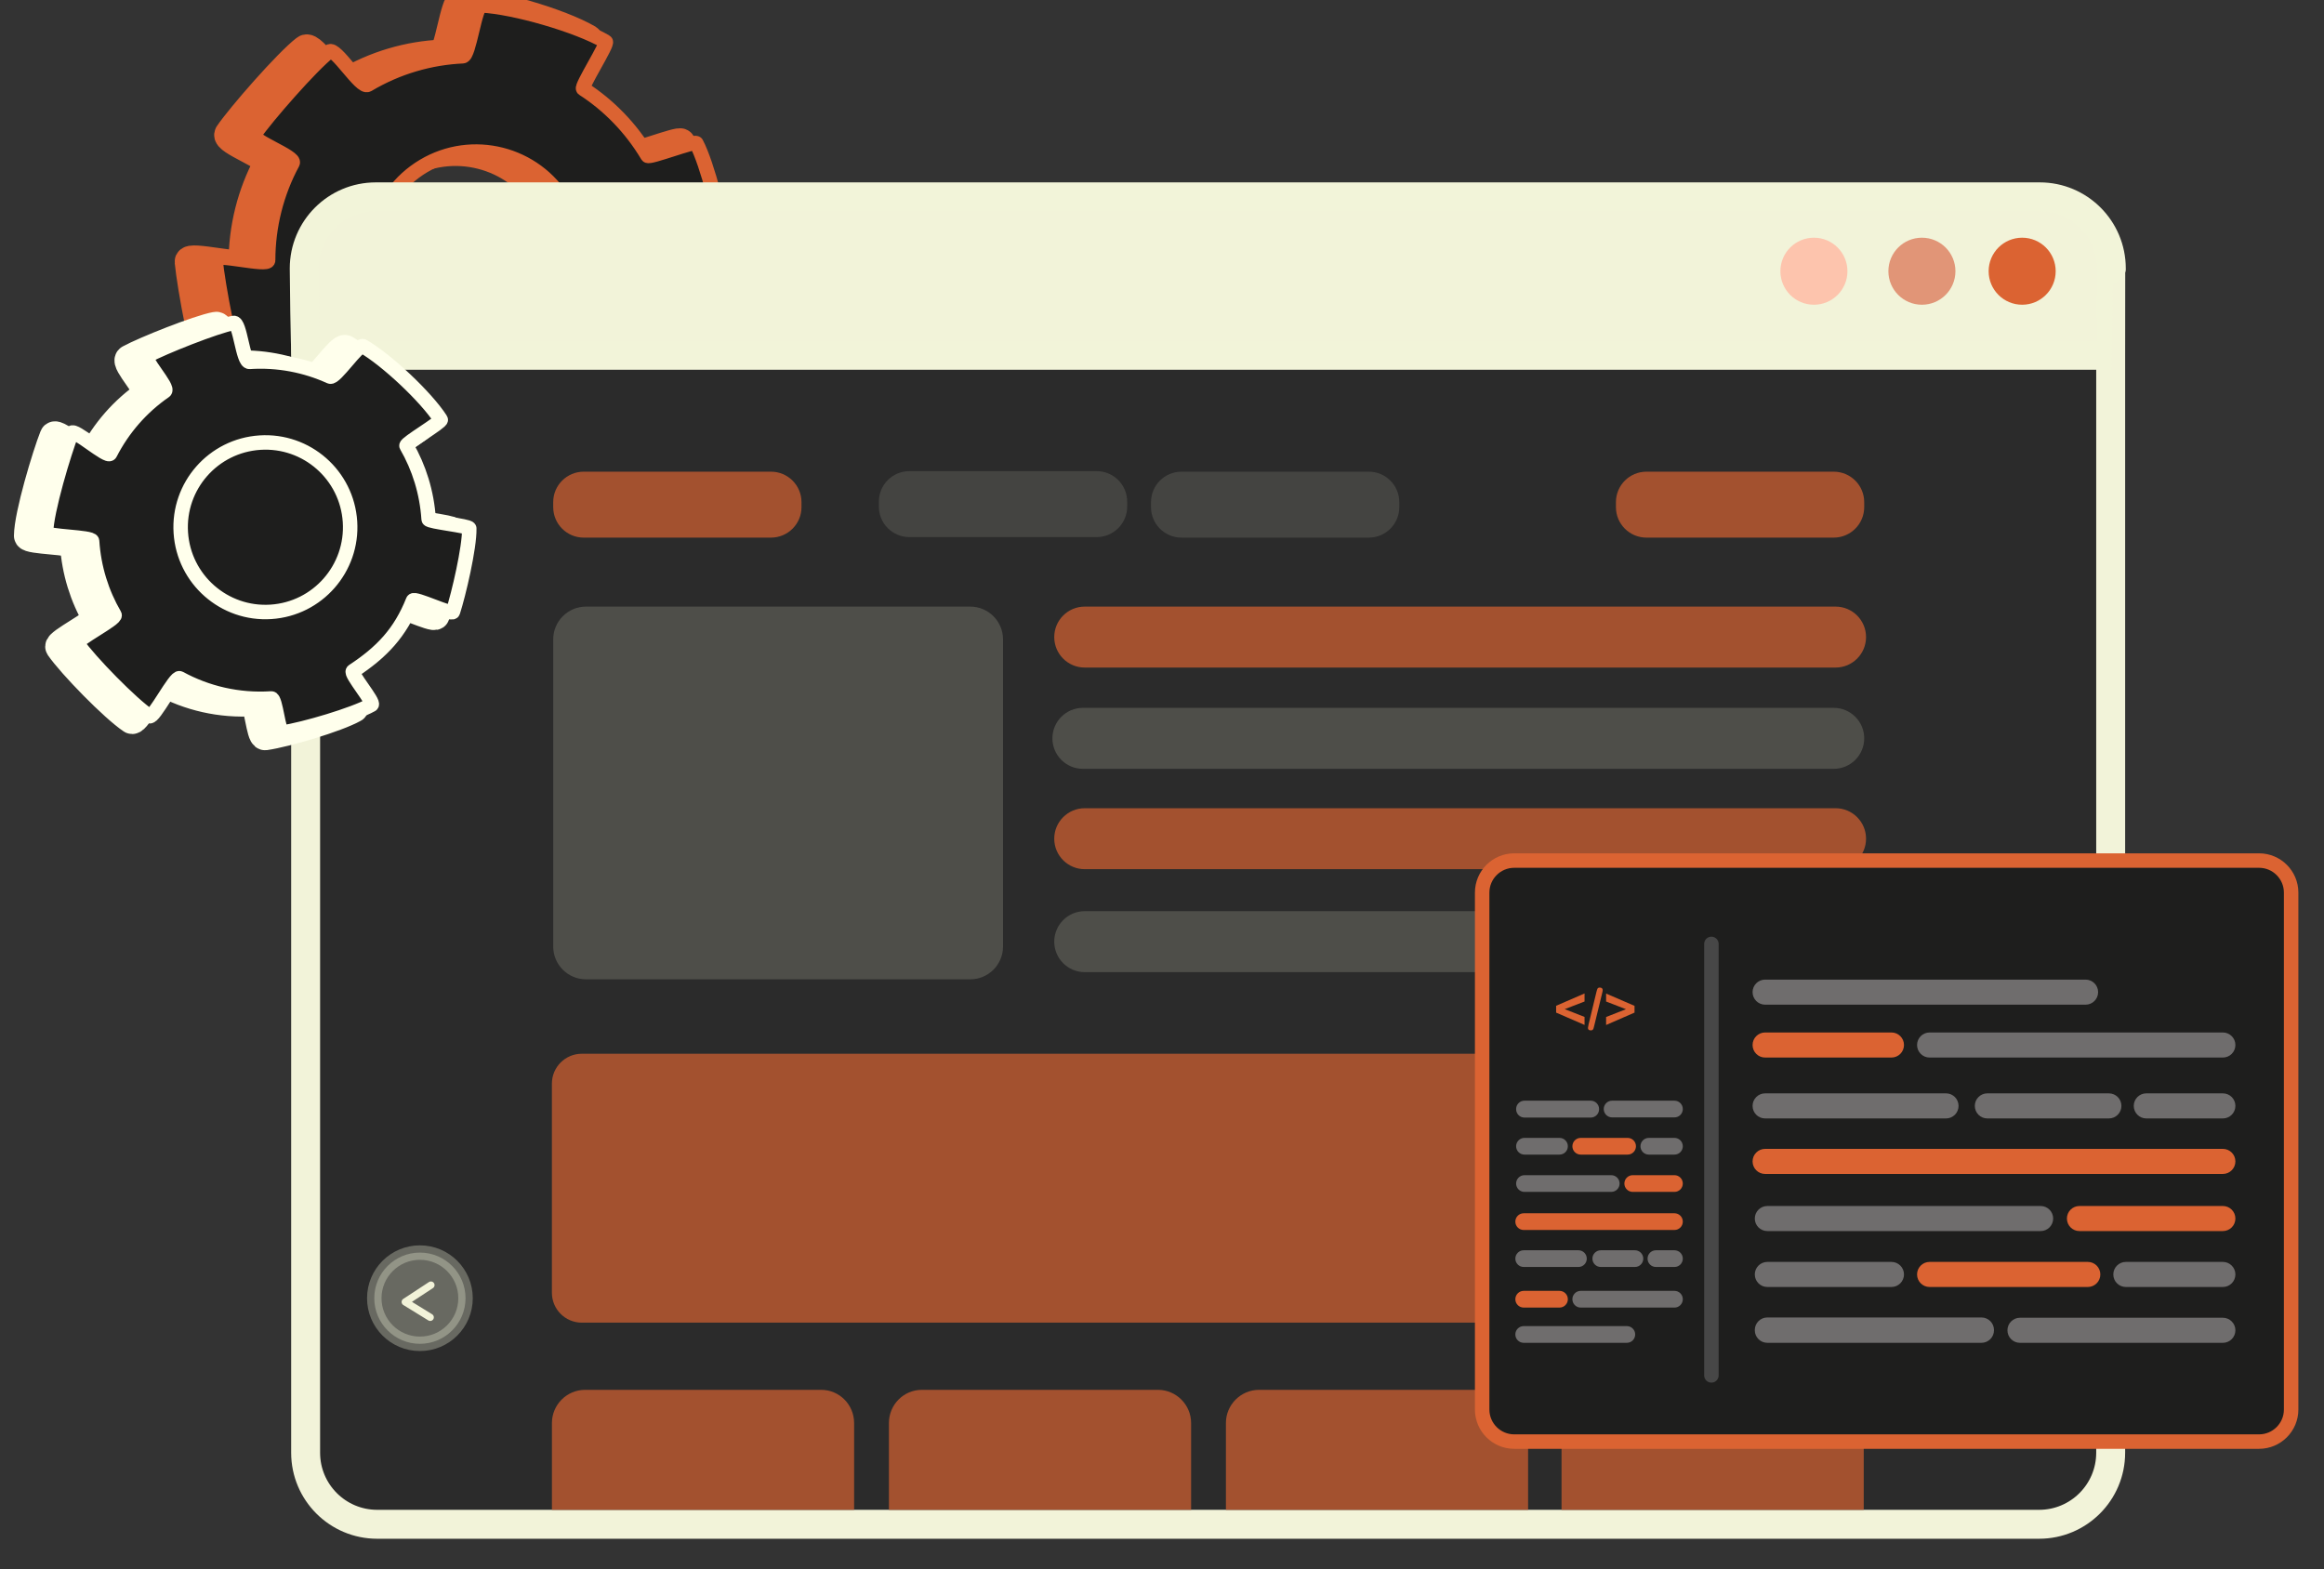 <?xml version="1.0" encoding="UTF-8"?>
<svg xmlns="http://www.w3.org/2000/svg" width="231" height="156" viewBox="0 0 231 156" fill="none">
  <rect x="0" y="0" width="231" height="156" fill="#333333" stroke="none"/>
  <g clip-path="url(#clip0_128_150)">
    <path d="M30.37 4.895C28.603 6.251 23.959 11.569 22.751 13.337C22.342 13.935 26.989 15.589 26.647 16.222C25.008 19.258 24.156 22.67 24.156 26.121C24.156 26.774 18.737 25.36 18.8 26.014C19.035 28.476 20.397 36.018 21.553 38.342C21.787 38.811 26.805 36.251 27.078 36.709C28.779 39.567 31.055 41.866 33.676 43.547C34.135 43.842 30.733 48.508 31.212 48.765C33.533 50.008 40.555 52.377 43.161 52.676C43.758 52.745 43.748 46.823 44.351 46.839C48.144 46.943 52.017 46.005 55.519 43.919C56.003 43.63 58.231 47.319 58.683 46.999C60.795 45.501 65.479 41.057 66.849 39.003C67.124 38.59 62.691 36.78 62.936 36.35C65.031 32.657 65.962 29.518 65.562 25.272C65.521 24.826 70.637 24.712 70.565 24.268C70.209 22.044 68.802 16.3 67.682 14.215C67.536 13.941 62.882 15.752 62.721 15.482C61.033 12.647 58.777 10.356 56.182 8.677C55.908 8.5 58.751 4.056 58.47 3.892C55.589 2.217 49.158 0.366 45.842 0.202C45.19 0.17 44.602 5.34 43.946 5.37C40.643 5.52 37.327 6.459 34.288 8.269C33.575 8.694 31.013 4.402 30.37 4.895ZM39.95 16.531C44.899 13.585 51.298 15.206 54.245 20.154C57.192 25.103 55.574 31.509 50.625 34.456C45.677 37.403 39.274 35.774 36.327 30.825C33.38 25.877 35.002 19.478 39.95 16.531Z" fill="#DB6332" stroke="#DB6332" stroke-width="2.876" stroke-miterlimit="10" stroke-linejoin="round"></path>
    <path d="M32.729 5.127C31 6.453 26.46 11.652 25.278 13.381C24.879 13.966 29.422 15.583 29.088 16.202C27.485 19.171 26.652 22.507 26.652 25.882C26.652 26.52 21.354 25.138 21.415 25.777C21.645 28.184 22.977 35.56 24.107 37.831C24.336 38.291 29.243 35.788 29.51 36.235C31.173 39.029 33.399 41.277 35.961 42.922C36.41 43.21 33.084 47.773 33.551 48.024C35.822 49.239 42.688 51.556 45.236 51.848C45.82 51.915 45.81 46.124 46.4 46.141C50.108 46.242 53.895 45.324 57.32 43.285C57.793 43.003 59.972 46.611 60.414 46.297C62.478 44.833 67.059 40.487 68.398 38.478C68.667 38.074 64.333 36.305 64.572 35.884C66.621 32.273 67.531 29.203 67.141 25.051C67.1 24.615 72.102 24.504 72.033 24.07C71.684 21.895 70.309 16.278 69.214 14.24C69.07 13.972 64.519 15.743 64.363 15.479C62.711 12.707 60.506 10.466 57.968 8.825C57.7 8.652 60.48 4.306 60.205 4.146C57.389 2.508 51.1 0.698 47.858 0.537C47.219 0.506 46.645 5.562 46.004 5.591C42.774 5.738 39.531 6.656 36.559 8.426C35.862 8.84 33.357 4.644 32.729 5.127ZM42.097 16.505C46.935 13.623 53.192 15.209 56.074 20.048C58.956 24.886 57.373 31.151 52.535 34.032C47.697 36.913 41.435 35.32 38.554 30.482C35.672 25.643 37.258 19.386 42.097 16.505Z" fill="#1E1E1D" stroke="#DB6332" stroke-width="1.438" stroke-miterlimit="10" stroke-linejoin="round"></path>
    <path d="M30.379 27.239C30.379 23.311 33.564 20.126 37.492 20.126H202.682C206.611 20.126 209.796 23.311 209.796 27.239V144.413C209.796 148.341 206.611 151.526 202.682 151.526H37.492C33.564 151.526 30.379 148.341 30.379 144.413V27.239Z" fill="#2B2B2B" stroke="#F2F3D9" stroke-width="2.876" stroke-miterlimit="10" stroke-linejoin="round"></path>
    <path d="M30.24 26.683C30.24 22.754 33.424 19.568 37.354 19.568H202.745C206.675 19.568 209.86 22.754 209.86 26.683C209.86 26.683 209.876 35.32 209.87 35.32H30.429C30.316 35.32 30.24 26.683 30.24 26.683Z" fill="#F2F3D9" stroke="#F2F4D9" stroke-width="2.876" stroke-miterlimit="10" stroke-linejoin="round"></path>
    <path d="M176.967 26.961C176.967 25.121 178.459 23.629 180.299 23.629C182.139 23.629 183.631 25.121 183.631 26.961C183.631 28.801 182.139 30.293 180.299 30.293C178.459 30.293 176.967 28.801 176.967 26.961Z" fill="#FDC4AD"></path>
    <path d="M187.701 26.961C187.701 25.121 189.193 23.629 191.033 23.629C192.873 23.629 194.365 25.121 194.365 26.961C194.365 28.801 192.873 30.293 191.033 30.293C189.193 30.293 187.701 28.801 187.701 26.961Z" fill="#E19577"></path>
    <path d="M197.666 26.961C197.666 25.121 199.158 23.629 200.998 23.629C202.838 23.629 204.33 25.121 204.33 26.961C204.33 28.801 202.838 30.293 200.998 30.293C199.158 30.293 197.666 28.801 197.666 26.961Z" fill="#DB6332"></path>
    <path opacity="0.308" d="M46.273 129.051C46.273 126.548 44.242 124.517 41.738 124.517C39.234 124.517 37.203 126.548 37.203 129.051C37.203 131.556 39.234 133.586 41.738 133.586C44.242 133.586 46.273 131.556 46.273 129.051Z" fill="#F2F3D9" stroke="#F2F4D9" stroke-width="1.438" stroke-miterlimit="10" stroke-linejoin="round"></path>
    <path d="M42.834 127.747L40.278 129.423L42.763 130.954" stroke="#F2F3D9" stroke-width="0.719" stroke-miterlimit="10" stroke-linecap="round" stroke-linejoin="round"></path>
    <path opacity="0.308" d="M193.838 129.051C193.838 126.548 195.868 124.517 198.372 124.517C200.877 124.517 202.907 126.548 202.907 129.051C202.907 131.556 200.877 133.586 198.372 133.586C195.868 133.586 193.838 131.556 193.838 129.051Z" fill="#F2F3D9" stroke="#F2F4D9" stroke-width="1.438" stroke-miterlimit="10" stroke-linejoin="round"></path>
    <path d="M197.277 127.747L199.832 129.423L197.348 130.954" stroke="#F2F3D9" stroke-width="0.719" stroke-miterlimit="10" stroke-linecap="round" stroke-linejoin="round"></path>
    <path d="M58.163 138.161C56.341 138.16 54.86 139.641 54.86 141.463V150.09H84.897V141.463C84.897 139.641 83.438 138.16 81.617 138.161H58.163ZM91.637 138.161C89.814 138.16 88.356 139.641 88.356 141.463V150.09H118.393V141.463C118.393 139.641 116.912 138.16 115.091 138.161H91.637ZM125.155 138.161C123.333 138.16 121.853 139.641 121.853 141.463V150.09H151.889V141.463C151.889 139.641 150.408 138.161 148.587 138.161H125.155ZM158.494 138.161C156.672 138.16 155.214 139.641 155.214 141.463V150.09H185.25V141.463C185.25 139.641 183.769 138.161 181.948 138.161H158.494Z" fill="#A3512F"></path>
    <path d="M54.857 107.723C54.857 106.082 56.187 104.751 57.829 104.751H182.282C183.923 104.751 185.253 106.082 185.253 107.723V128.509C185.253 130.15 183.923 131.482 182.282 131.482H57.829C56.187 131.482 54.857 130.15 54.857 128.509V107.723Z" fill="#A3512F"></path>
    <path opacity="0.177" d="M54.988 63.562C54.988 61.761 56.449 60.301 58.25 60.301H96.436C98.238 60.301 99.698 61.761 99.698 63.562V94.092C99.698 95.893 98.238 97.353 96.436 97.353H58.25C56.449 97.353 54.988 95.893 54.988 94.092V63.562Z" fill="#F2F4D9"></path>
    <path opacity="0.686" d="M104.79 63.331C104.79 61.657 106.147 60.301 107.82 60.301H182.451C184.124 60.301 185.48 61.657 185.48 63.331C185.48 65.004 184.124 66.36 182.451 66.36H107.82C106.147 66.36 104.79 65.004 104.79 63.331Z" fill="#DB6332"></path>
    <path opacity="0.686" d="M54.988 49.918C54.988 48.245 56.345 46.889 58.018 46.889H76.636C78.309 46.889 79.666 48.245 79.666 49.918V50.413C79.666 52.086 78.309 53.443 76.636 53.443H58.018C56.345 53.443 54.988 52.086 54.988 50.413V49.918Z" fill="#DB6332"></path>
    <path opacity="0.686" d="M87.359 49.866C87.359 48.193 88.715 46.836 90.389 46.836H109.007C110.68 46.836 112.037 48.193 112.037 49.866V50.361C112.037 52.034 110.68 53.39 109.007 53.39H90.389C88.715 53.39 87.359 52.034 87.359 50.361V49.866Z" fill="#50514C"></path>
    <path opacity="0.686" d="M114.408 49.918C114.408 48.245 115.764 46.889 117.437 46.889H136.055C137.729 46.889 139.085 48.245 139.085 49.918V50.413C139.085 52.086 137.729 53.443 136.055 53.443H117.437C115.764 53.443 114.408 52.086 114.408 50.413V49.918Z" fill="#50514C"></path>
    <path d="M160.62 49.918C160.62 48.245 161.977 46.889 163.65 46.889H182.268C183.941 46.889 185.298 48.245 185.298 49.918V50.413C185.298 52.086 183.941 53.443 182.268 53.443H163.65C161.977 53.443 160.62 52.086 160.62 50.413V49.918Z" fill="#A3512F"></path>
    <path opacity="0.177" d="M104.608 73.397C104.608 71.724 105.964 70.367 107.637 70.367H182.268C183.941 70.367 185.298 71.724 185.298 73.397C185.298 75.07 183.941 76.427 182.268 76.427H107.637C105.964 76.427 104.608 75.07 104.608 73.397Z" fill="#F2F4D9"></path>
    <path opacity="0.177" d="M104.79 93.608C104.79 91.935 106.147 90.578 107.82 90.578H182.451C184.124 90.578 185.48 91.935 185.48 93.608C185.48 95.281 184.124 96.638 182.451 96.638H107.82C106.147 96.638 104.79 95.281 104.79 93.608Z" fill="#F2F4D9"></path>
    <path opacity="0.686" d="M104.79 83.373C104.79 81.7 106.147 80.344 107.82 80.344H182.451C184.124 80.344 185.48 81.7 185.48 83.373C185.48 85.047 184.124 86.403 182.451 86.403H107.82C106.147 86.403 104.79 85.047 104.79 83.373Z" fill="#DB6332"></path>
    <path d="M147.323 88.734C147.323 86.974 148.751 85.547 150.511 85.547H224.544C226.305 85.547 227.733 86.974 227.733 88.734V140.117C227.733 141.878 226.305 143.306 224.544 143.306H150.511C148.751 143.306 147.323 141.878 147.323 140.117V88.734Z" fill="#1E1E1D" stroke="#DB6332" stroke-width="1.438" stroke-miterlimit="10" stroke-linejoin="round"></path>
    <path d="M170.11 93.833C170.11 93.833 170.11 117.656 170.11 128.322C170.11 138.989 170.11 136.501 170.11 136.501" stroke="#474747" stroke-width="1.438" stroke-miterlimit="10" stroke-linecap="round" stroke-linejoin="round"></path>
    <path d="M157.5 101.091V101.886L154.675 100.661V99.982L157.5 98.758V99.558L155.531 100.316L157.5 101.091Z" fill="#DB6332"></path>
    <path d="M159.247 98.741L158.46 101.979C158.434 102.086 158.411 102.17 158.392 102.232C158.372 102.294 158.342 102.342 158.302 102.376C158.262 102.411 158.203 102.428 158.126 102.428C157.935 102.428 157.84 102.346 157.84 102.182C157.84 102.138 157.858 102.031 157.896 101.858L158.679 98.62C158.72 98.448 158.76 98.331 158.797 98.266C158.835 98.203 158.908 98.171 159.016 98.171C159.11 98.171 159.182 98.194 159.231 98.239C159.281 98.284 159.305 98.346 159.305 98.424C159.305 98.482 159.286 98.588 159.247 98.741Z" fill="#DB6332"></path>
    <path d="M162.468 100.662L159.643 101.892V101.098L161.617 100.323L159.643 99.559V98.769L162.468 99.989V100.662Z" fill="#DB6332"></path>
    <path d="M150.698 110.247C150.698 109.788 151.07 109.416 151.529 109.416H158.114C158.572 109.416 158.945 109.788 158.945 110.247V110.266C158.945 110.724 158.572 111.096 158.114 111.096H151.529C151.07 111.096 150.698 110.724 150.698 110.266V110.247Z" fill="#6F6D6D"></path>
    <path d="M159.408 110.247C159.408 109.788 159.78 109.416 160.239 109.416H166.436C166.896 109.416 167.267 109.788 167.267 110.247C167.267 110.706 166.896 111.078 166.436 111.078H160.239C159.78 111.078 159.408 110.706 159.408 110.247Z" fill="#6F6D6D"></path>
    <path d="M150.698 113.946C150.698 113.488 151.07 113.115 151.529 113.115H155.01C155.469 113.115 155.841 113.488 155.841 113.946C155.841 114.406 155.469 114.777 155.01 114.777H151.529C151.07 114.777 150.698 114.406 150.698 113.946Z" fill="#6F6D6D"></path>
    <path d="M150.621 129.153C150.621 128.695 150.993 128.322 151.452 128.322H155.01C155.469 128.322 155.841 128.695 155.841 129.153C155.841 129.612 155.469 129.984 155.01 129.984H151.452C150.993 129.984 150.621 129.612 150.621 129.153Z" fill="#DB6332"></path>
    <path d="M163.058 113.946C163.058 113.488 163.43 113.115 163.889 113.115H166.436C166.896 113.115 167.267 113.488 167.267 113.946C167.267 114.406 166.896 114.777 166.436 114.777H163.889C163.43 114.777 163.058 114.406 163.058 113.946Z" fill="#6F6D6D"></path>
    <path d="M156.292 113.946C156.292 113.488 156.664 113.115 157.123 113.115H161.78C162.239 113.115 162.611 113.488 162.611 113.946C162.611 114.406 162.239 114.777 161.78 114.777H157.123C156.664 114.777 156.292 114.406 156.292 113.946Z" fill="#DB6332"></path>
    <path d="M156.292 129.153C156.292 128.695 156.661 128.322 157.117 128.322H166.442C166.898 128.322 167.267 128.695 167.267 129.153C167.267 129.612 166.898 129.984 166.442 129.984H157.117C156.661 129.984 156.292 129.612 156.292 129.153Z" fill="#6F6D6D"></path>
    <path d="M161.459 117.653C161.459 117.195 161.83 116.822 162.29 116.822H166.436C166.896 116.822 167.267 117.195 167.267 117.653C167.267 118.112 166.896 118.484 166.436 118.484H162.29C161.83 118.484 161.459 118.112 161.459 117.653Z" fill="#DB6332"></path>
    <path d="M150.698 117.653C150.698 117.195 151.07 116.822 151.529 116.822H160.154C160.612 116.822 160.985 117.195 160.985 117.653C160.985 118.112 160.612 118.484 160.154 118.484H151.529C151.07 118.484 150.698 118.112 150.698 117.653Z" fill="#6F6D6D"></path>
    <path d="M150.621 121.439C150.621 120.98 150.993 120.608 151.452 120.608H166.436C166.896 120.608 167.267 120.98 167.267 121.439C167.267 121.898 166.896 122.27 166.436 122.27H151.452C150.993 122.27 150.621 121.898 150.621 121.439Z" fill="#DB6332"></path>
    <path d="M150.621 125.118C150.621 124.659 150.993 124.287 151.452 124.287H156.892C157.351 124.287 157.722 124.659 157.722 125.118C157.722 125.577 157.351 125.948 156.892 125.948H151.452C150.993 125.948 150.621 125.577 150.621 125.118Z" fill="#6F6D6D"></path>
    <path d="M158.283 125.118C158.283 124.659 158.656 124.287 159.114 124.287H162.507C162.966 124.287 163.338 124.659 163.338 125.118C163.338 125.577 162.966 125.948 162.507 125.948H159.114C158.656 125.948 158.283 125.577 158.283 125.118Z" fill="#6F6D6D"></path>
    <path d="M163.763 125.118C163.763 124.659 164.135 124.287 164.594 124.287H166.436C166.896 124.287 167.267 124.659 167.267 125.118C167.267 125.577 166.896 125.948 166.436 125.948H164.594C164.135 125.948 163.763 125.577 163.763 125.118Z" fill="#6F6D6D"></path>
    <path d="M150.621 132.656C150.621 132.198 150.993 131.825 151.452 131.825H161.704C162.162 131.825 162.534 132.198 162.534 132.656C162.534 133.115 162.162 133.487 161.704 133.487H151.452C150.993 133.487 150.621 133.115 150.621 132.656Z" fill="#6F6D6D"></path>
    <path d="M174.423 132.24C174.423 132.929 174.981 133.487 175.67 133.487H196.951C197.64 133.487 198.198 132.929 198.198 132.24V132.213C198.198 131.525 197.64 130.967 196.951 130.967H175.67C174.981 130.967 174.423 131.525 174.423 132.213V132.24Z" fill="#6F6D6D"></path>
    <path d="M199.535 132.242C199.535 132.93 200.093 133.488 200.781 133.488H220.946C221.635 133.488 222.193 132.93 222.193 132.242C222.193 131.554 221.635 130.995 220.946 130.995H200.781C200.093 130.995 199.535 131.554 199.535 132.242Z" fill="#6F6D6D"></path>
    <path d="M174.423 126.691C174.423 127.379 174.981 127.937 175.67 127.937H188.005C188.693 127.937 189.252 127.379 189.252 126.691C189.252 126.002 188.693 125.444 188.005 125.444H175.67C174.981 125.444 174.423 126.002 174.423 126.691Z" fill="#6F6D6D"></path>
    <path d="M174.202 103.882C174.202 104.57 174.76 105.129 175.448 105.129H188.005C188.693 105.129 189.252 104.57 189.252 103.882C189.252 103.194 188.693 102.636 188.005 102.636H175.448C174.76 102.636 174.202 103.194 174.202 103.882Z" fill="#DB6332"></path>
    <path d="M210.058 126.691C210.058 127.379 210.616 127.937 211.305 127.937H220.946C221.635 127.937 222.193 127.379 222.193 126.691C222.193 126.002 221.635 125.444 220.946 125.444H211.305C210.616 125.444 210.058 126.002 210.058 126.691Z" fill="#6F6D6D"></path>
    <path d="M190.551 126.691C190.551 127.379 191.109 127.937 191.797 127.937H207.522C208.21 127.937 208.768 127.379 208.768 126.691C208.768 126.002 208.21 125.444 207.522 125.444H191.797C191.109 125.444 190.551 126.002 190.551 126.691Z" fill="#DB6332"></path>
    <path d="M190.551 103.882C190.551 104.57 191.109 105.129 191.797 105.129H220.946C221.635 105.129 222.193 104.57 222.193 103.882C222.193 103.194 221.635 102.636 220.946 102.636H191.797C191.109 102.636 190.551 103.194 190.551 103.882Z" fill="#6F6D6D"></path>
    <path d="M205.446 121.132C205.446 121.82 206.004 122.378 206.692 122.378H220.946C221.635 122.378 222.193 121.82 222.193 121.132C222.193 120.444 221.635 119.886 220.946 119.886H206.692C206.004 119.886 205.446 120.444 205.446 121.132Z" fill="#DB6332"></path>
    <path d="M174.423 121.132C174.423 121.82 174.981 122.378 175.67 122.378H202.833C203.522 122.378 204.08 121.82 204.08 121.132C204.08 120.444 203.522 119.886 202.833 119.886H175.67C174.981 119.886 174.423 120.444 174.423 121.132Z" fill="#6F6D6D"></path>
    <path d="M174.202 115.454C174.202 116.142 174.76 116.7 175.448 116.7H220.946C221.635 116.7 222.193 116.142 222.193 115.454C222.193 114.766 221.635 114.207 220.946 114.207H175.448C174.76 114.207 174.202 114.766 174.202 115.454Z" fill="#DB6332"></path>
    <path d="M174.202 109.935C174.202 110.624 174.76 111.182 175.448 111.182H193.429C194.118 111.182 194.676 110.624 194.676 109.935C194.676 109.247 194.118 108.688 193.429 108.688H175.448C174.76 108.688 174.202 109.247 174.202 109.935Z" fill="#6F6D6D"></path>
    <path d="M196.292 109.935C196.292 110.624 196.85 111.182 197.538 111.182H209.617C210.306 111.182 210.864 110.624 210.864 109.935C210.864 109.247 210.306 108.688 209.617 108.688H197.538C196.85 108.688 196.292 109.247 196.292 109.935Z" fill="#6F6D6D"></path>
    <path d="M212.091 109.935C212.091 110.624 212.649 111.182 213.337 111.182H220.946C221.635 111.182 222.193 110.624 222.193 109.935C222.193 109.247 221.635 108.688 220.946 108.688H213.337C212.649 108.688 212.091 109.247 212.091 109.935Z" fill="#6F6D6D"></path>
    <path d="M174.202 98.627C174.202 99.315 174.76 99.873 175.448 99.873H207.301C207.99 99.873 208.548 99.315 208.548 98.627C208.548 97.939 207.99 97.381 207.301 97.381H175.448C174.76 97.381 174.202 97.939 174.202 98.627Z" fill="#6F6D6D"></path>
    <path d="M21.465 32.433C19.695 32.759 14.398 34.878 12.878 35.706C12.364 35.986 15.1 38.885 14.622 39.215C12.325 40.798 10.458 42.938 9.189 45.422C8.949 45.892 5.57 42.882 5.374 43.376C4.638 45.234 2.845 51.163 2.823 53.259C2.818 53.683 7.371 53.686 7.399 54.116C7.573 56.798 8.365 59.289 9.632 61.462C9.855 61.843 5.69 63.95 5.941 64.31C7.154 66.059 11.336 70.346 13.101 71.519C13.506 71.788 15.675 67.522 16.103 67.756C18.795 69.225 21.927 69.974 25.214 69.761C25.668 69.732 25.915 73.205 26.358 73.141C28.428 72.839 33.433 71.364 35.173 70.389C35.524 70.193 32.999 67.261 33.334 67.041C36.199 65.154 38.023 63.238 39.298 60.035C39.431 59.699 43.154 61.498 43.267 61.152C43.827 59.42 44.927 54.771 44.888 52.858C44.883 52.608 40.868 52.199 40.852 51.947C40.679 49.286 39.899 46.807 38.648 44.645C38.516 44.417 42.196 42.264 42.054 42.043C40.597 39.778 36.65 36.082 34.324 34.745C33.866 34.481 31.542 37.987 31.059 37.767C28.628 36.66 25.896 36.116 23.043 36.301C22.374 36.345 22.109 32.315 21.465 32.433ZM24.081 44.329C28.725 44.028 32.733 47.548 33.035 52.192C33.336 56.836 29.816 60.851 25.172 61.152C20.527 61.453 16.519 57.927 16.218 53.283C15.916 48.639 19.437 44.63 24.081 44.329Z" fill="#FFFFEC" stroke="#FFFFEC" stroke-width="2.876" stroke-miterlimit="10" stroke-linejoin="round"></path>
    <path d="M14.765 52.621C14.765 46.888 19.769 42.239 25.941 42.239C32.112 42.239 37.116 46.888 37.116 52.621C37.116 58.354 32.112 63.002 25.941 63.002C19.769 63.002 14.765 58.354 14.765 52.621Z" fill="#1E1E1D" stroke="#FFFFEC" stroke-width="1.438" stroke-miterlimit="10" stroke-linejoin="round"></path>
    <path d="M23.22 32.104C21.45 32.431 16.153 34.549 14.633 35.377C14.119 35.657 16.855 38.556 16.376 38.886C14.08 40.468 12.213 42.609 10.944 45.093C10.704 45.563 7.325 42.553 7.129 43.046C6.393 44.905 4.6 50.834 4.578 52.931C4.574 53.354 9.126 53.357 9.154 53.787C9.328 56.469 10.12 58.96 11.387 61.134C11.609 61.514 7.446 63.621 7.696 63.982C8.909 65.73 13.091 70.016 14.856 71.19C15.261 71.459 17.43 67.194 17.858 67.427C20.55 68.896 23.682 69.645 26.969 69.432C27.423 69.403 27.669 72.876 28.113 72.811C30.183 72.51 35.188 71.035 36.928 70.06C37.279 69.864 34.754 66.932 35.089 66.712C37.953 64.826 39.778 62.909 41.053 59.706C41.185 59.37 44.909 61.169 45.022 60.823C45.582 59.091 46.682 54.442 46.643 52.529C46.638 52.279 42.623 51.871 42.607 51.618C42.434 48.956 41.653 46.478 40.403 44.316C40.271 44.088 43.951 41.935 43.809 41.714C42.352 39.45 38.405 35.753 36.079 34.416C35.621 34.152 33.297 37.658 32.814 37.438C30.383 36.331 27.651 35.787 24.798 35.972C24.129 36.016 23.864 31.985 23.22 32.104ZM25.836 44C30.48 43.699 34.488 47.219 34.789 51.863C35.091 56.508 31.571 60.522 26.927 60.823C22.282 61.124 18.274 57.598 17.972 52.953C17.671 48.309 21.192 44.301 25.836 44Z" fill="#1E1E1D" stroke="#FFFFEC" stroke-width="1.438" stroke-miterlimit="10" stroke-linejoin="round"></path>
  </g>
  <defs>
    <clipPath id="clip0_128_150">
      <rect width="230.765" height="156" fill="white"></rect>
    </clipPath>
  </defs>
</svg>
